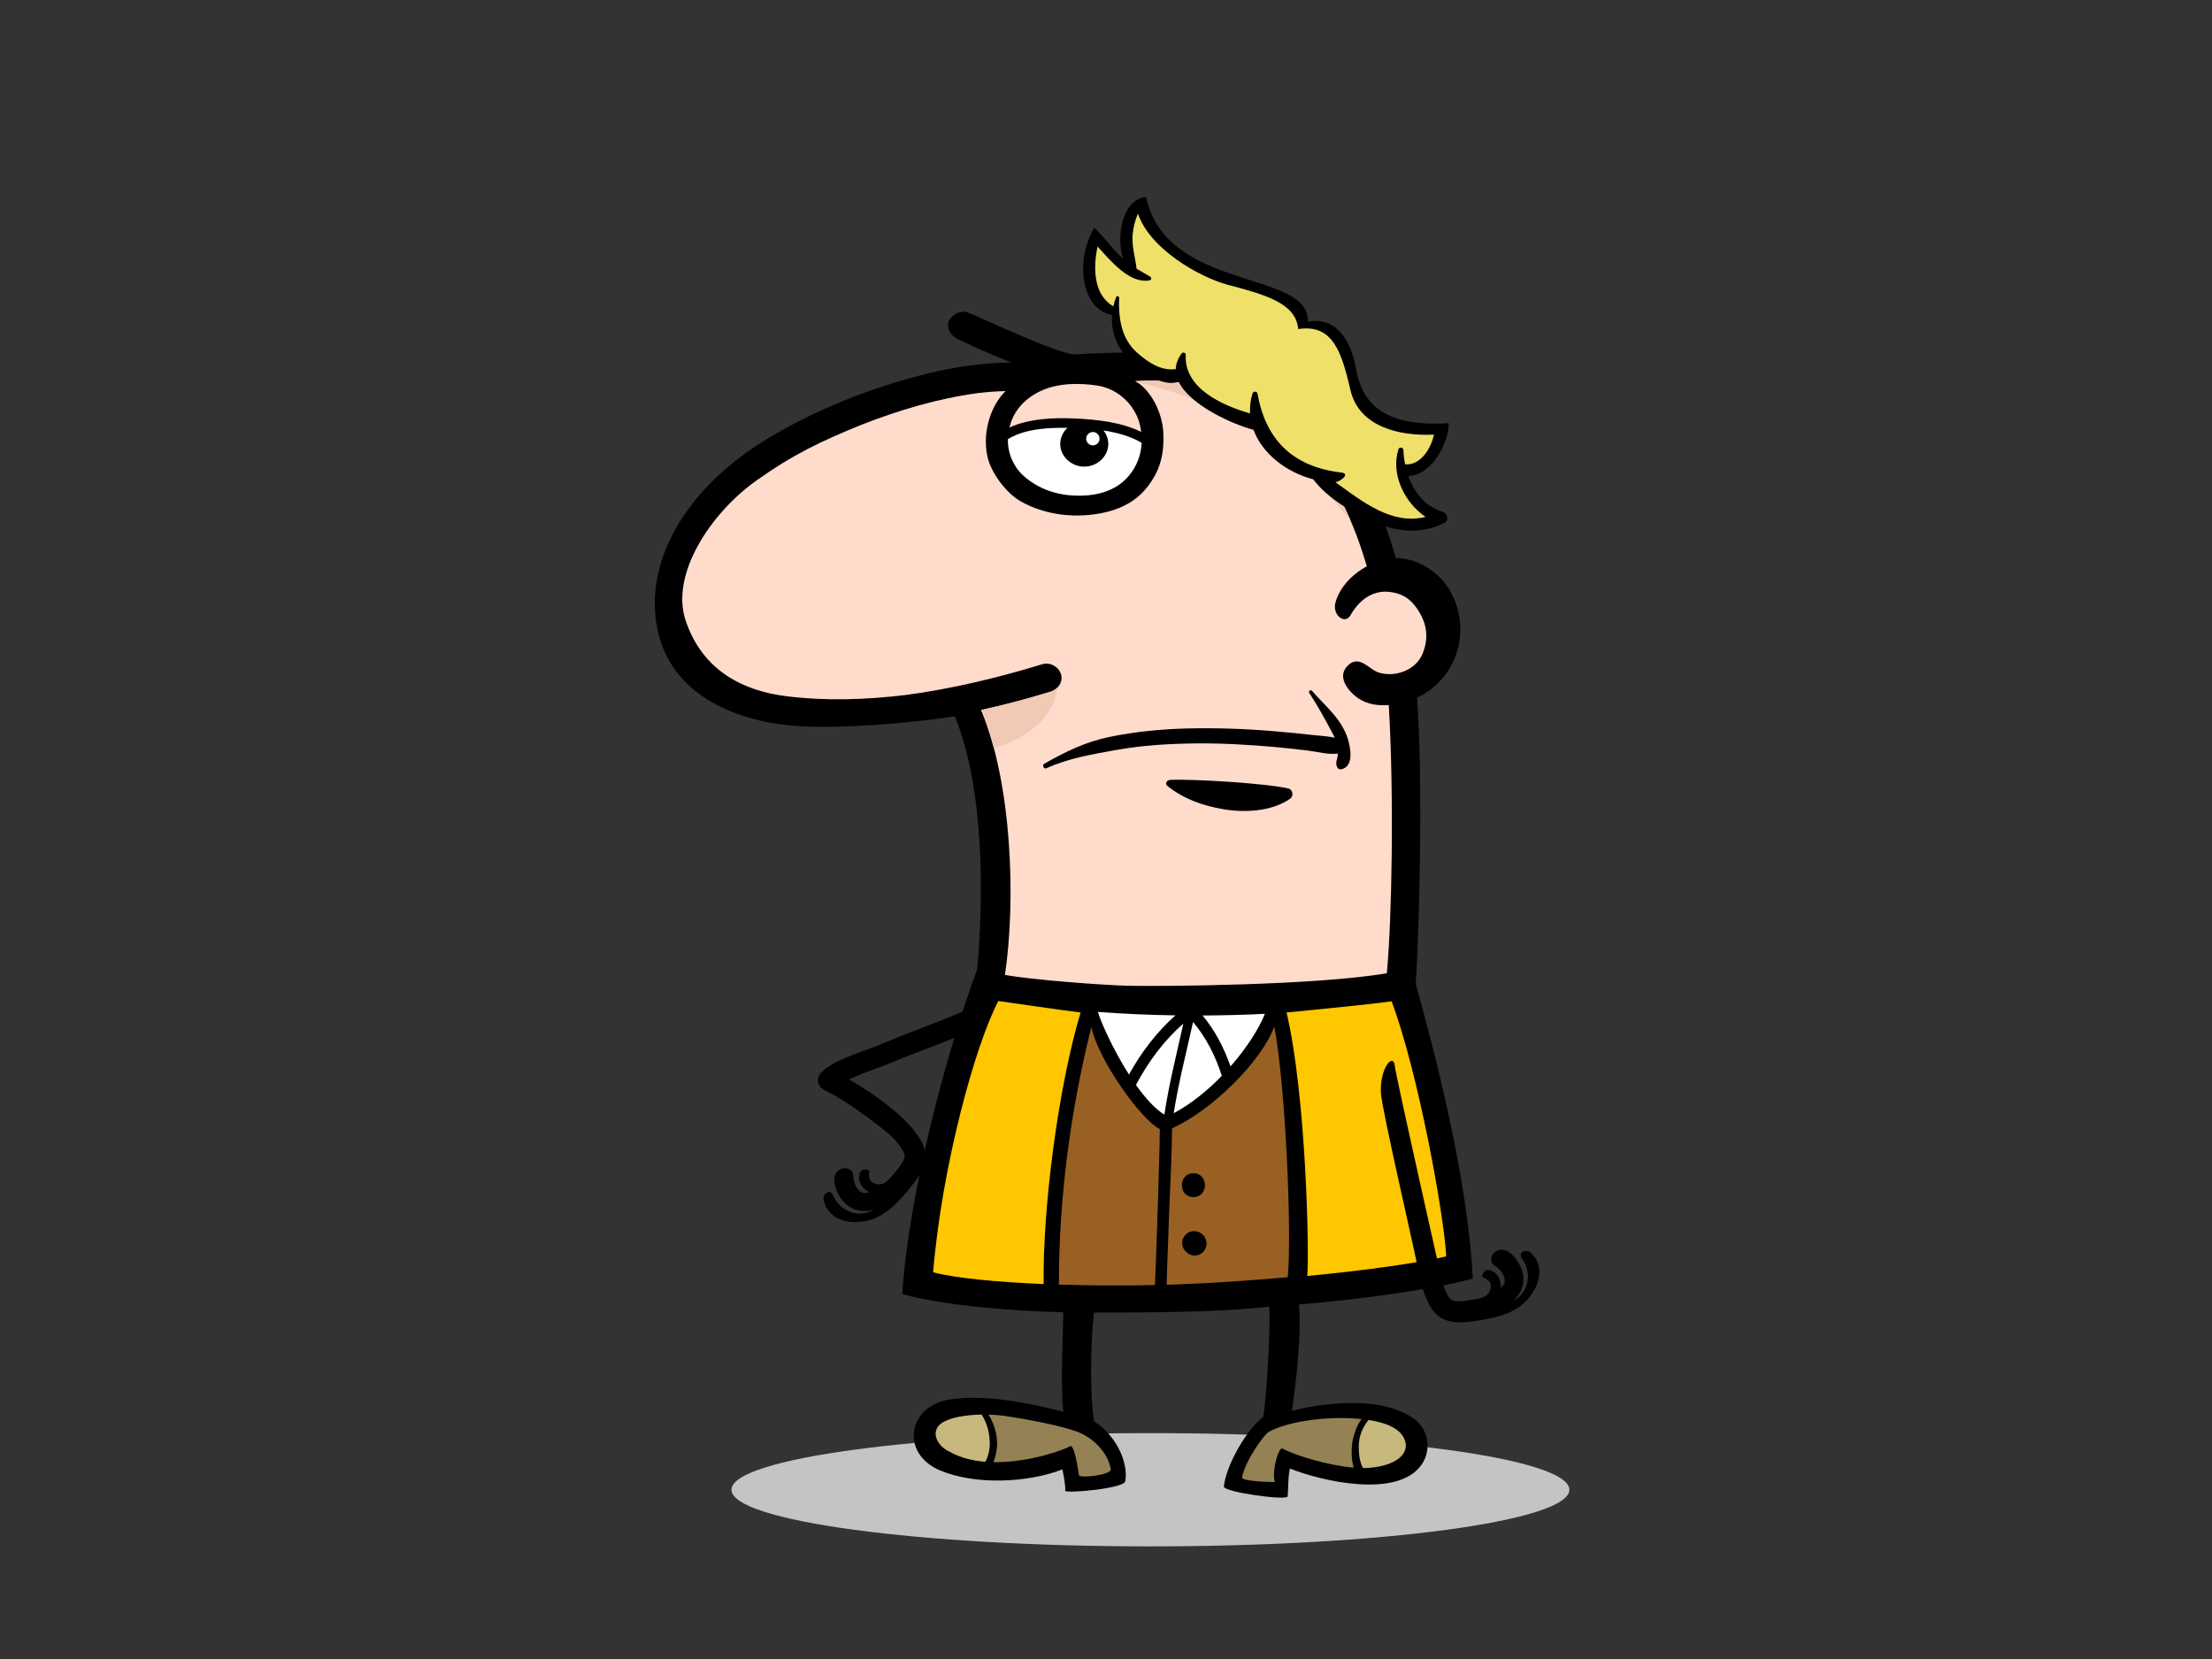 <?xml version="1.0" encoding="utf-8"?>
<!-- Generator: Adobe Illustrator 17.0.0, SVG Export Plug-In . SVG Version: 6.00 Build 0)  -->
<!DOCTYPE svg PUBLIC "-//W3C//DTD SVG 1.1//EN" "http://www.w3.org/Graphics/SVG/1.1/DTD/svg11.dtd">
<svg version="1.1" id="Layer_1" xmlns="http://www.w3.org/2000/svg" xmlns:xlink="http://www.w3.org/1999/xlink" x="0px" y="0px"
	 width="800px" height="600px" viewBox="0 0 800 600" enable-background="new 0 0 800 600" xml:space="preserve">
<rect x="0" y="0" width="800" height="600" fill="#333333" stroke="none"/>
<g>
	<path d="M297.226,387.693c3.144-2.965,7.328-4.668,11.292-6.23c2.204-0.866,4.44-1.649,6.664-2.472
		c2.918-1.08,5.771-2.339,8.665-3.491c11.746-4.683,23.671-8.828,34.938-14.598c-0.022-0.077-0.044-0.165-0.067-0.244
		c1.872-0.563,3.871-1.005,4.56-0.396c1.217,1.082,0.749,3.428-0.225,4.565c-3.169,3.697-8.133,5.504-12.282,8.187
		c-6.455,2.765-13.027,5.255-19.596,7.774c-4.705,1.806-9.324,3.826-14.05,5.576c-3.414,1.261-6.856,2.457-10.139,4.015
		c6.263,3.565,12.265,7.698,17.677,12.388c3.375,2.925,6.347,6.169,8.575,10.048c1.794,3.119,1.829,6.431,0.54,9.714
		c-1.275,3.248-4.911,7.488-7.169,10.059c-3.795,4.322-8.281,8.165-13.997,9.107c-6.733,1.107-13.073-0.977-14.71-7.564
		c-0.562-2.269,2.244-4.358,3.337-1.912c2.735,6.11,9.331,8.447,14.872,5.331c-2.791,0.672-5.8,0.624-8.352-0.77
		c-3.744-2.05-5.93-6.811-6.063-9.917c-0.089-2.071,1.215-4.017,3.209-4.306c2.101-0.31,3.658,0.762,3.694,2.83
		c0.059,3.261,2.484,7.438,5.803,5.681c-3.091-1.313-4.554-4.62-3.207-7.239c0.573-1.116,3.327-1.205,3.183-0.047
		c-0.228,1.83-0.127,3.357,1.574,4.107c3.311,1.461,5.15-0.804,7.148-3.182c1.998-2.381,4.133-4.878,4.065-6.682
		c-0.067-1.802-2.736-5.184-5.103-7.364c-2.367-2.181-12.283-9.854-19.051-13.818c-1.617-0.919-3.245-1.809-4.909-2.645
		C295.416,392.85,295.08,389.715,297.226,387.693z"/>
	<path fill="#C4C4C4" d="M264.543,538.789c0,11.309,67.838,20.479,151.517,20.479c83.687,0,151.522-9.17,151.522-20.479
		c0-11.312-67.835-20.483-151.522-20.483C332.381,518.306,264.543,527.477,264.543,538.789z"/>
	<path d="M510.386,512.434c-7.227-4.453-16.296-5.326-24.559-4.954c-5.186,0.235-12.326,1.096-18.597,2.809
		c0.982-6.387,3.6-26.152,2.569-38.525c21.362-1.694,48.578-5.446,62.851-9.331c-1.831-37.227-14.274-83.584-20.638-106.721
		c1.074-13.884,2.823-71.369,0.494-103.381c13.717-6.44,19.849-23.07,12.507-37.591c-3.755-7.422-11.815-12.827-20.214-12.937
		c-4.503-16.047-11.713-31.87-21.86-45.08c-6.304-8.211-20.231-22.843-44.243-26.965c-22.121-3.799-48.478-1.635-49.951-1.584
		c-5.663,0.199-36.283-14.392-38.997-15.253c-2.712-0.862-6.065,1.341-6.724,3.603c-0.792,2.717,1.145,5.113,3.818,6.354
		c4.717,2.187,11.34,5.329,18.983,8.233c-0.113,0-0.226-0.007-0.339-0.007c-5.013,0-10.007,0.483-14.99,1.138
		c-7.96,1.045-15.792,2.898-23.468,5.114c-17.327,5.005-34.172,12.098-49.44,21.31c-33.109,19.983-46.351,49.404-38.647,73.288
		c6.923,21.461,30.461,29.766,51.451,30.764c15.218,0.724,38.799-1.136,54.95-3.646c10.639,26,10.494,65.597,8.029,91.687
		c-10.653,28.359-24.809,81.027-27.053,117.24c14.272,4.146,40.882,6.231,58.261,6.611c-0.12,6.544-1.107,27.498,0.025,35.962
		c-3.638-0.92-7.449-1.801-8.996-2.121c-10.315-2.14-21.263-3.83-31.813-2.36c-15.53,2.166-18.396,19.591-3.794,25.713
		c12.755,5.349,31.483,4.524,44.242-0.364c0.846,4.086,1.114,6.619,1.015,7.709c-0.094,1.093,21.137-0.776,21.684-3.368
		c1.141-5.39-2.003-15.687-11.254-21.772c-1.518-9.578-1.369-28.25,0.006-39.305c13.527-0.046,44.186,0.169,63.397-2.165
		c0.323,11.844-1.187,33.181-2.197,39.916c-5.858,4.251-13.447,17.365-14.272,25.14c-0.221,2.078,22.782,5.184,23.055,3.628
		c0.277-1.555,0.025-6.351,0.827-10.108c11.403,4.564,38.759,10.917,47.502-1.227C518.056,524.267,516.732,516.343,510.386,512.434z
		"/>
	<path fill="#FFDBCC" d="M388.516,151.34c7.774,0.346,16.87,1.253,24.219,4.88c-0.11-0.878-0.271-1.759-0.483-2.642
		c-1.533-6.377-7.179-12.945-15.669-14.179c-5.403-0.786-14.038-1.233-21.062,2.423c-5.514,2.872-9.107,7.185-10.441,12.81
		C372.19,151.32,381.316,151.02,388.516,151.34z"/>
	<path fill="#FFFFFF" d="M388.516,154.777c-7.401-0.201-17.218-0.151-23.993,4.048c-0.133,5.868,2.684,10.48,5.292,12.941
		c3.263,3.082,9.163,6.807,17.628,7.399c8.814,0.617,15.996-1.544,20.565-6.783c3.08-3.531,4.671-7.763,4.885-12.221
		C405.877,155.992,396.14,154.986,388.516,154.777z"/>
	<path fill="#FFDBCC" d="M327.531,251.361c-14.298,1.71-28.697,2.207-43.011,0.448c-15.117-1.856-30.349-8.779-36.577-27.471
		c-5.524-16.57,8.946-38.671,25.613-50.535c13.017-9.266,23.195-14.187,38.17-20.241c13.451-5.271,27.492-9.434,41.936-11.396
		c3.33-0.394,6.676-0.655,10.027-0.721c-4.97,4.736-8.562,14.292-6.603,23.539c1.257,5.929,6.743,13.314,12.078,16.339
		c6.528,3.697,15.18,5.781,24.485,4.931c10.117-0.924,16.543-4.501,20.566-9.248c5.224-6.166,6.855-12.331,6.527-20.346
		c-0.303-7.449-4.569-15.72-10.12-18.802c27.69-2.025,53.303,10.129,64.26,26.356c5.44,8.055,13.281,19.402,19.445,40.598
		c-5.654,3.047-10.166,8.147-11.395,13.377c-1.016,4.325,3.49,7.829,5.489,4.325c4.035-7.063,9.509-9.008,14.177-8.435
		c3.844,0.472,6.729,1.9,9.113,4.978c4.371,5.643,5.267,11.452,2.735,17.471c-2.543,6.044-10.096,8.52-15.842,6.703
		c-3.506-1.109-6.833-6.434-10.929-2.737c-4.59,4.142,0.007,9.701,3.73,12.163c3.271,2.165,7.097,2.621,10.865,2.328
		c1.963,33.368,1.113,78.005-0.708,97.004c-25.709,4.438-82.483,4.784-93.415,4.536c-9.417-0.212-35.464-2.203-44.696-3.937
		c3.971-26.748,2.628-68.869-8.596-95.813c9.196-2.027,16.062-3.86,25.044-6.594c2.833-0.862,4.632-3.546,3.816-6.35
		c-0.766-2.624-3.887-4.469-6.724-3.603C360.823,245.145,344.36,249.125,327.531,251.361z"/>
	<path fill="#F2C9B5" d="M445.402,151.111c16.809,9.438,30.811,22.267,42.94,36.902c-4.735-10.992-9.679-18.196-13.462-23.799
		c-10.957-16.226-36.57-28.381-64.26-26.356c0.289,0.161,0.574,0.344,0.858,0.534C423.238,140.875,434.651,145.076,445.402,151.111z
		"/>
	<path fill="#F2C9B5" d="M380.634,254.829c0.916-2.076,1.505-4.075,1.756-6.138c-0.669,0.665-1.514,1.192-2.493,1.49
		c-8.982,2.735-15.848,4.567-25.044,6.594c1.774,4.254,3.298,8.888,4.595,13.78c3.599-0.985,7.054-2.381,10.202-4.284
		C374.22,263.509,378.432,259.817,380.634,254.829z"/>
	<path fill="#C7B87D" d="M356.737,527.938c-0.119,0.263-0.268,0.506-0.43,0.737c-4.483-0.362-8.865-1.412-12.671-3.532
		c-4.938-2.173-7.416-7.693-2.84-10.617c3.119-1.988,8.803-2.839,14.234-2.926c1.733,2.745,2.659,5.717,2.891,9.211
		C358.082,523.246,357.757,525.685,356.737,527.938z"/>
	<path fill="#948254" d="M401.73,531.375c0.343,2.051-11.351,3.437-11.529,2.075c-0.177-1.363-1.654-11.64-3.292-10.367
		c-1.158,0.898-14.359,5.945-27.592,5.735c0.851-2.173,1.215-4.637,1.287-6.19c0.149-3.266-0.906-7.696-3.111-11.013
		c1.669,0.04,3.272,0.15,4.714,0.321c6.759,0.906,23.879,3.888,29.368,6.74C397.064,521.525,400.904,526.451,401.73,531.375z"/>
	<path fill="#FFC700" d="M390.81,366.182c-4.927-0.573-24.903-3.438-29.739-4.153c-8.184,15.447-20.351,59.09-23.599,98.1
		c7.642,2.064,22.519,3.533,39.974,4.264C377.078,437.756,382.487,394.062,390.81,366.182z"/>
	<path fill="#FFC700" d="M523.043,454.398c-0.67-14.448-10.155-66.872-19.76-92.272c-7.719,1.15-30.345,3.302-37.985,4.056
		c7.074,29.961,8.268,86.974,7.49,95.293C495.104,459.357,513.859,456.566,523.043,454.398z"/>
	<path fill="#FFFFFF" d="M425.118,367.222c-9.466-0.148-18.829-0.558-28.058-1.236c1.266,4.165,5.709,13.936,11.244,22.624
		C412.781,380.584,418.257,373.319,425.118,367.222z"/>
	<path fill="#FFFFFF" d="M457.466,366.663c-7.571,0.385-15.081,0.568-22.538,0.601c4.429,5.3,7.734,11.636,10.111,18.402
		C450.777,379.129,455.252,372.212,457.466,366.663z"/>
	<path fill="#FFFFFF" d="M427.981,370.176c-7.107,6.253-12.691,13.812-17.144,22.201c3.3,4.667,6.851,8.647,10.273,10.753
		C422.776,392.019,425.546,381.142,427.981,370.176z"/>
	<path fill="#FFFFFF" d="M441.886,389.091c-2.296-7.202-5.707-13.927-10.4-19.467c-2.408,10.983-5.272,21.864-6.993,32.977
		C430.693,399.301,436.683,394.447,441.886,389.091z"/>
	<path fill="#996023" d="M419.466,408.379c-6.695-3.32-22.277-24.975-24.76-36.94c-7.602,30.424-11.733,61.797-11.746,93.155
		c11.147,0.357,23.092,0.417,34.74,0.157C418.112,455.855,419.367,419.897,419.466,408.379z"/>
	<path fill="#996023" d="M460.863,371.253c-4.419,12.328-22.5,30.376-36.954,36.8c-0.119,10.362-0.705,20.733-1.095,31.083
		c-0.255,6.812-0.519,13.621-0.736,20.432c-0.053,1.692-0.095,3.382-0.138,5.072c1.41-0.04,2.819-0.081,4.216-0.134
		c12.406-0.458,26.216-1.401,39.57-2.588C467.288,446.028,464.916,392.404,460.863,371.253z M431.614,424.321
		c5.558,0,5.558,8.619,0,8.619C426.054,432.94,426.054,424.321,431.614,424.321z M432.065,454.09c-1.248,0-2.352-0.546-3.134-1.398
		c-0.855-0.783-1.402-1.889-1.402-3.136c0-2.321,1.958-4.35,4.308-4.309c2.573,0.04,4.493,1.96,4.536,4.533
		C436.413,452.13,434.384,454.09,432.065,454.09z"/>
	<path fill="#948254" d="M463.758,523.858c-1.128-0.609-3.844,7.258-2.744,12.182c-2.505-0.125-12.13-0.268-11.802-1.813
		c1.372-6.481,8.123-15.478,9.605-16.331c6.314-3.629,19.699-5.579,30.466-4.923c1.062,0.064,2.118,0.15,3.154,0.259
		c-1.675,2.141-2.635,5.093-3.126,7.294c-0.552,2.469-0.784,6.826,0.285,10.262C480.228,530.005,468.485,526.408,463.758,523.858z"
		/>
	<path fill="#C7B87D" d="M495.32,530.857c-0.756,0.06-1.558,0.086-2.385,0.085c-1.201-2.269-1.489-4.928-1.517-7.42
		c-0.046-4.05,1.252-7.056,3.511-9.966c6.176,0.938,11.321,2.926,13.017,6.934C510.142,525.675,504.93,530.079,495.32,530.857z"/>
	<path d="M392.137,168.761c4.737,0,8.692-3.737,8.692-8.207c0-4.472-3.956-8.207-8.692-8.207c-4.734,0-8.692,3.735-8.692,8.207
		C383.445,165.024,387.403,168.761,392.137,168.761z"/>
	<path d="M487.38,266.977c-2.37-7.26-8.134-11.617-12.907-17.163c-0.471-0.547-1.357,0.212-0.967,0.795
		c3.017,4.537,5.662,9.443,8.248,14.239c0.343,0.636,0.662,1.295,0.947,1.975c-2.452-0.613-5.099-0.664-7.624-0.96
		c-4.663-0.545-9.337-0.984-14.012-1.386c-10.519-0.904-21.079-1.276-31.634-1.019c-9.374,0.229-18.694,1.137-27.886,3.003
		c-8.896,1.807-16.125,5.349-23.875,9.756c-0.902,0.512-0.133,2.069,0.813,1.631c7.784-3.596,17.127-5.179,25.556-6.668
		c9.466-1.673,19.148-2.224,28.746-2.316c9.333-0.092,18.671,0.462,27.966,1.27c4.137,0.361,8.261,0.834,12.385,1.333
		c3.439,0.416,7.232,1.519,10.713,1.086c-0.008,0.195-0.007,0.389-0.026,0.585c-0.175,1.684-0.929,2.475-0.301,4.13
		c0.27,0.705,0.874,1.113,1.639,0.941C489.805,277.177,488.447,270.24,487.38,266.977z"/>
	<path d="M466.028,285.189c-7.592-1.837-34.038-3.505-42.803-3.137c-1.192,0.05-2.046,1.379-1.019,2.196
		c5.927,4.724,12.518,7.033,19.934,8.363c7.678,1.377,17.726,0.987,24.5-3.778C467.942,287.918,467.545,285.556,466.028,285.189z"/>
	<g>
		<path d="M521.746,185.08c-6.306-1.836-10.311-7.006-12.41-12.947c8.271-0.154,14.551-11.477,14.63-19.089
			c-22.785,1.411-31.288-6.437-33.597-19.87c-1.64-9.564-6.966-18.892-17.347-16.821c0.667-18.897-51.13-10.755-58.556-45.107
			c-8.998,0.986-10.745,15.01-8.299,22.375c-0.003-0.002-0.003-0.002-0.005-0.003c-3.137-2.876-7.281-8.265-10.33-11.233
			c-6.741,10.624-5.394,29.193,6.182,31.492c0.062,0.012,0.113-0.006,0.171-0.003c-0.46,6.056,1.756,11.814,6.356,16.524
			c3.694,3.785,11.781,9.786,17.731,7.654c4.216,8.69,19.995,15.518,26.718,17.284c0.117,0.03,0.226,0.038,0.334,0.053
			c3.193,8.802,12.097,15.491,21.596,17.95c5.367,7.043,14.634,12.415,22.667,15.777c8.083,3.383,16.792,4.007,24.753,0.064
			C524.177,188.271,523.481,185.584,521.746,185.08z"/>
		<path fill="#EEE069" d="M482.922,174.359c1.484-0.012,5.843-3.026,2.083-3.472c-18.179-2.16-27.357-12.573-30.205-28.439
			c-0.194-1.089-1.551-1.056-1.846-0.053c-0.72,2.448-0.977,4.83-0.85,7.117c-10.377-2.946-23.973-9.251-23.261-21.201
			c0.046-0.714-1.038-1.084-1.456-0.52c-1.449,1.939-2.1,3.849-2.161,5.706c-5.344,0.674-9.799-2.295-13.91-5.887
			c-5.795-5.064-6.845-12.562-6.565-19.875c0.024-0.645-0.873-0.87-1.109-0.247c-0.421,1.099-0.747,2.196-0.992,3.288
			c-7.195-4.145-7.353-13.861-5.7-21.593c4.981,5.415,11.696,13.585,18.862,12.205c0.634-0.123,0.706-0.993,0.195-1.304
			c-1.706-1.039-3.384-1.948-5.011-2.936c0.015-0.127,0.032-0.254,0.013-0.4c-0.531-4.086-1.682-7.623-1.368-11.841
			c0.197-2.635,0.869-5.231,1.921-7.658c4.202,12.662,21.988,22.903,32.38,25.711c12.907,3.487,24.704,6.351,25.588,16.05
			c12.746-1.995,15.766,8.842,18.91,22.172c3.139,13.329,17.975,16.617,30.162,15.997c-1.08,5.222-4.998,11.249-10.43,10.747
			c-0.349-1.744-0.548-3.503-0.613-5.218c-0.031-0.888-1.462-1.174-1.752-0.293c-2.936,8.896,2.077,19.335,9.768,24.529
			C503.39,190.004,492.81,181.467,482.922,174.359z"/>
	</g>
	<path d="M553.722,453.141c-1.66-1.64-4.888-0.291-3.343,1.898c3.859,5.469,2.503,12.334-3.006,15.51
		c2.003-2.058,3.497-4.667,3.6-7.576c0.148-4.266-2.833-8.575-5.435-10.275c-1.736-1.132-4.074-1.004-5.341,0.563
		c-1.339,1.648-1.21,3.533,0.548,4.623c2.775,1.714,5.13,5.928,1.929,7.887c0.445-3.329-1.652-6.273-4.592-6.453
		c-1.255-0.074-2.734,2.247-1.663,2.715c1.69,0.737,2.95,1.605,2.727,3.449c-0.433,3.594-3.32,4.018-6.385,4.523
		c-3.065,0.506-6.301,1.068-7.818,0.089c-1.517-0.977-3.063-4.997-3.729-8.148c-0.669-3.147-16.28-72.066-16.799-76.623
		c-0.522-4.558-5.412,0.832-4.995,9.987c0.249,5.48,12.403,57.799,13.674,64.847c0.792,4.396,2.069,8.608,4.267,12.5
		c1.769,3.136,4.598,4.858,8.081,5.423c3.44,0.559,8.943-0.405,12.307-1.034c5.651-1.059,11.247-2.956,14.972-7.392
		C557.111,464.426,558.555,457.913,553.722,453.141z"/>
	<circle fill="#FFFFFF" cx="395.253" cy="158.659" r="2.421"/>
</g>
</svg>
